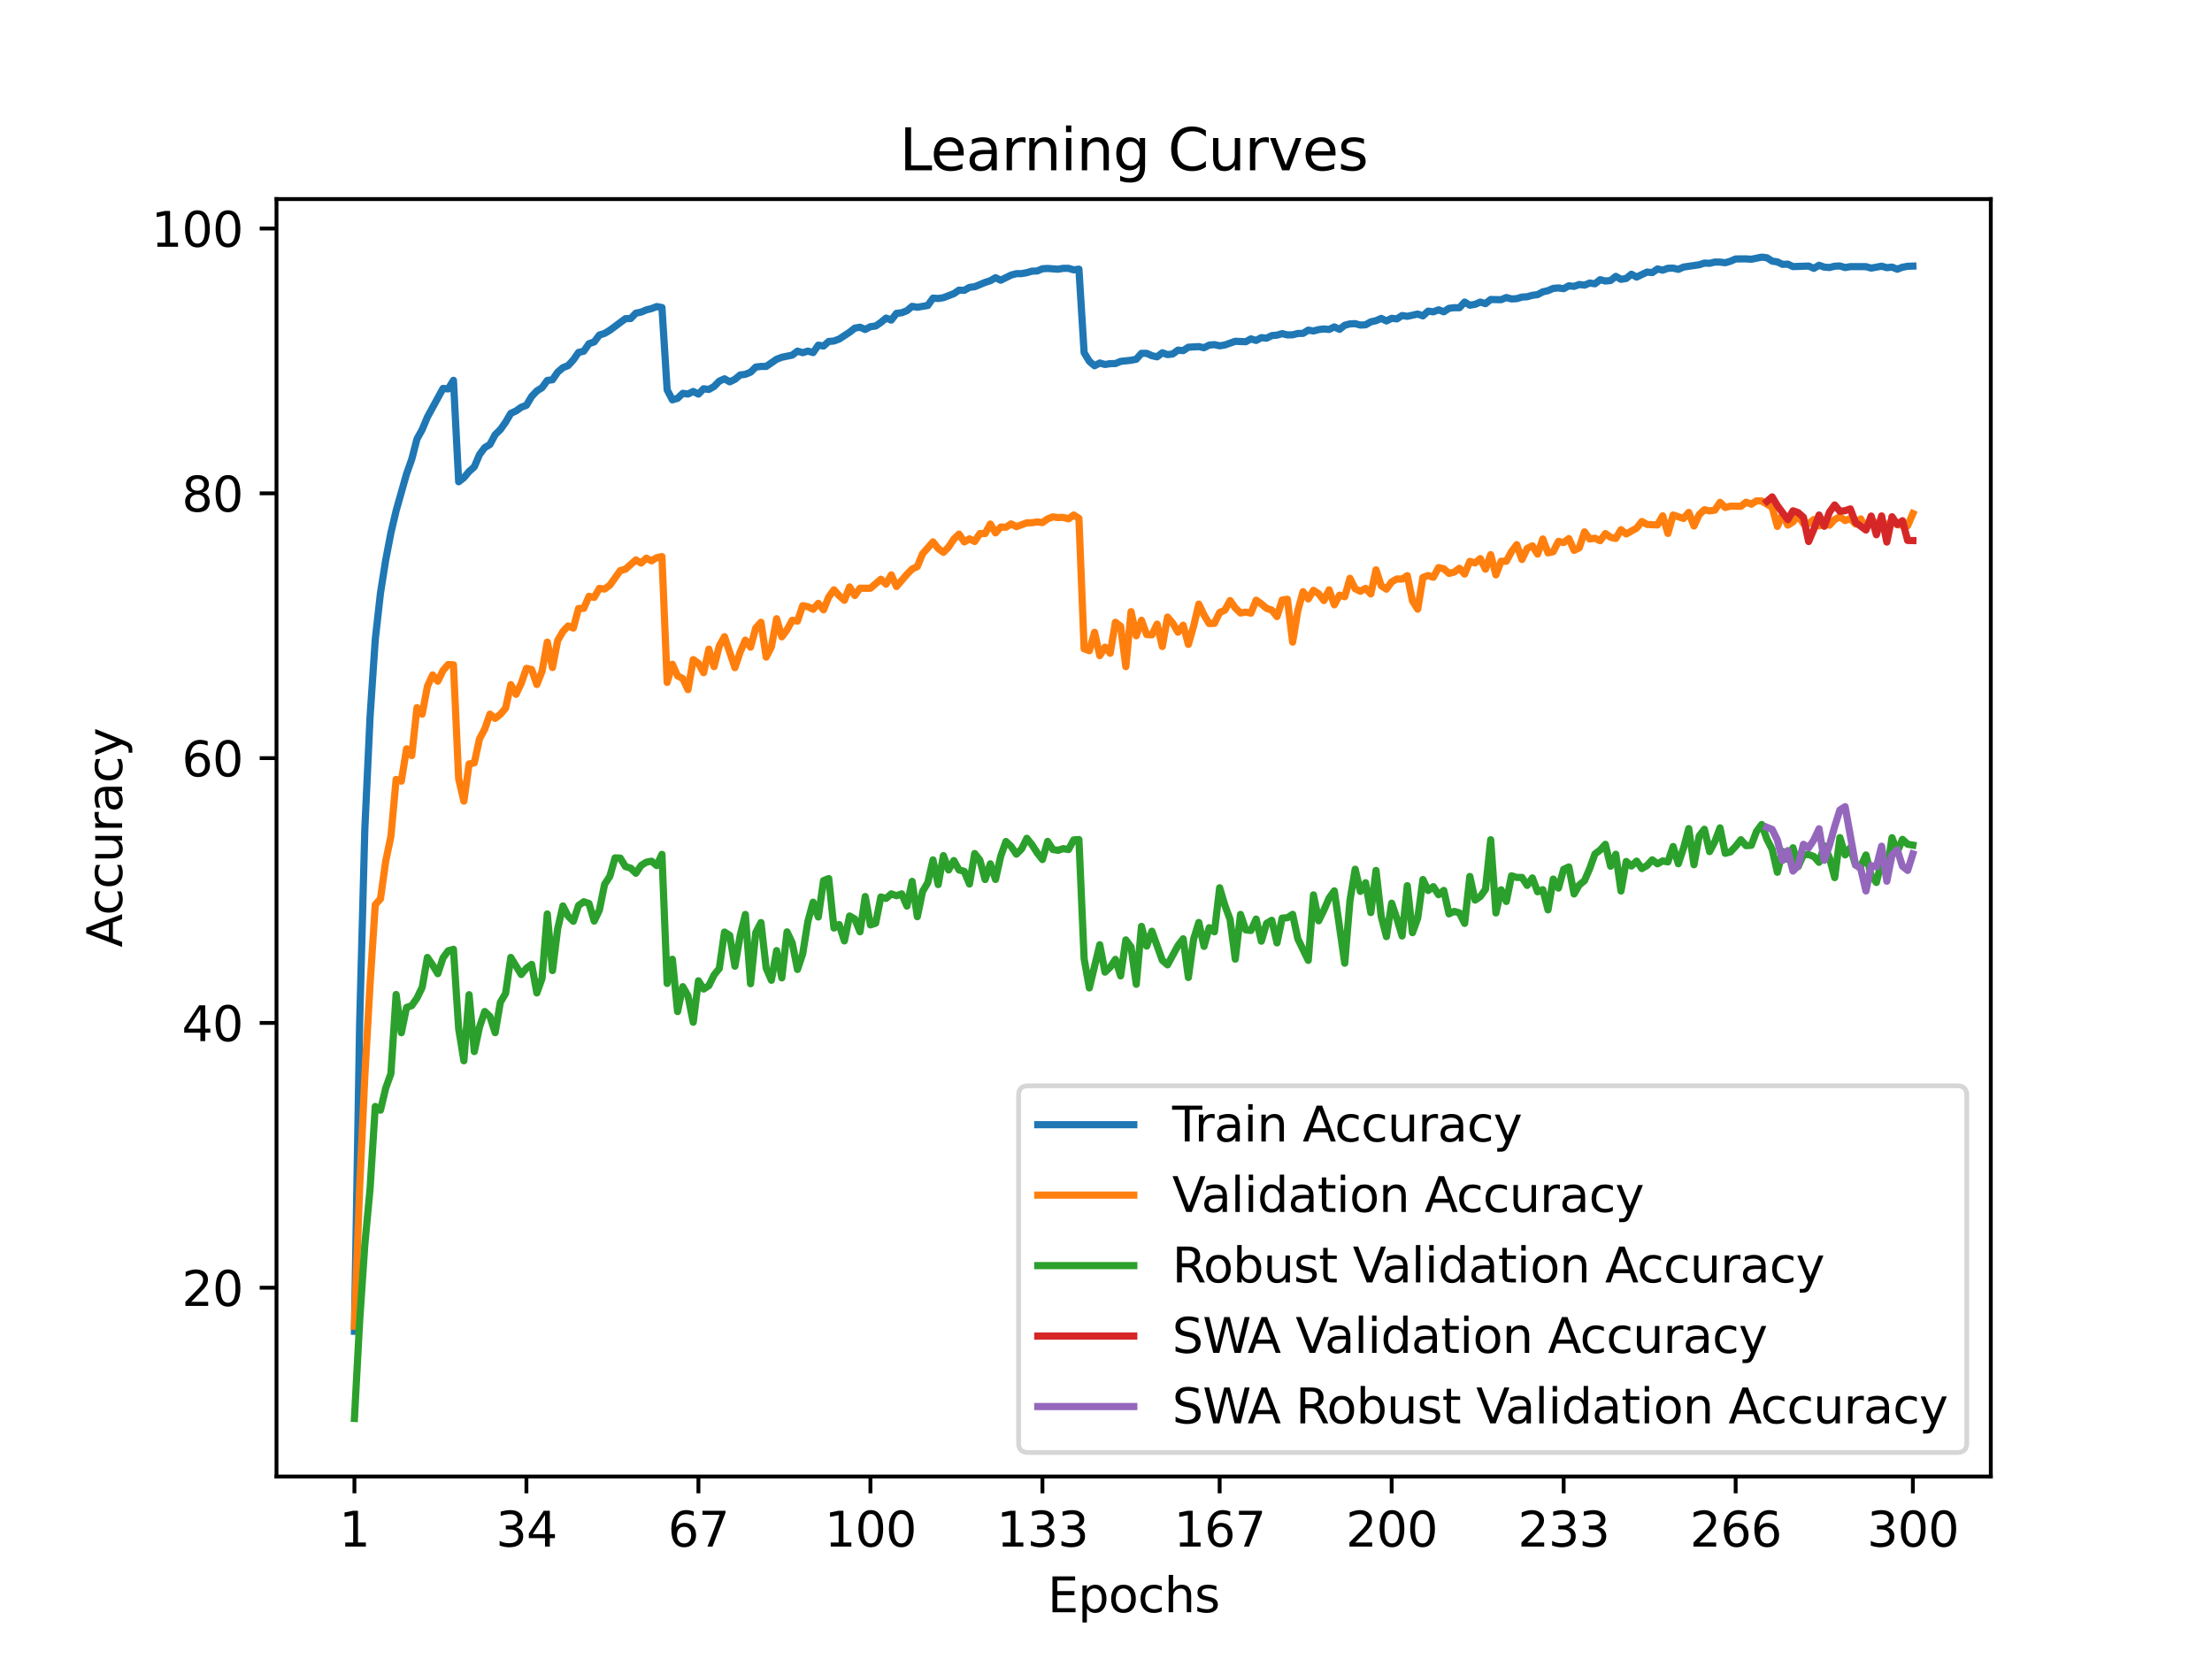 <?xml version="1.0" encoding="utf-8" standalone="no"?>
<!DOCTYPE svg PUBLIC "-//W3C//DTD SVG 1.1//EN"
  "http://www.w3.org/Graphics/SVG/1.1/DTD/svg11.dtd">
<svg xmlns:xlink="http://www.w3.org/1999/xlink" width="460.8pt" height="345.6pt" viewBox="0 0 460.8 345.6" xmlns="http://www.w3.org/2000/svg" version="1.1">
 <defs>
  <style type="text/css">*{stroke-linejoin: round; stroke-linecap: butt}</style>
 </defs>
 <g id="figure_1">
  <g id="patch_1">
   <path d="M 0 345.6 
L 460.8 345.6 
L 460.8 0 
L 0 0 
z
" style="fill: #ffffff"/>
  </g>
  <g id="axes_1">
   <g id="patch_2">
    <path d="M 57.6 307.584 
L 414.72 307.584 
L 414.72 41.472 
L 57.6 41.472 
z
" style="fill: #ffffff"/>
   </g>
   <g id="matplotlib.axis_1">
    <g id="xtick_1">
     <g id="line2d_1">
      <defs>
       <path id="m10da78083c" d="M 0 0 
L 0 3.5 
" style="stroke: #000000; stroke-width: 0.8"/>
      </defs>
      <g>
       <use xlink:href="#m10da78083c" x="73.833" y="307.584" style="stroke: #000000; stroke-width: 0.8"/>
      </g>
     </g>
     <g id="text_1">
      <!-- 1 -->
      <g transform="translate(70.651 322.182) scale(0.1 -0.1)">
       <defs>
        <path id="DejaVuSans-31" d="M 794 531 
L 1825 531 
L 1825 4091 
L 703 3866 
L 703 4441 
L 1819 4666 
L 2450 4666 
L 2450 531 
L 3481 531 
L 3481 0 
L 794 0 
L 794 531 
z
" transform="scale(0.016)"/>
       </defs>
       <use xlink:href="#DejaVuSans-31"/>
      </g>
     </g>
    </g>
    <g id="xtick_2">
     <g id="line2d_2">
      <g>
       <use xlink:href="#m10da78083c" x="109.664" y="307.584" style="stroke: #000000; stroke-width: 0.8"/>
      </g>
     </g>
     <g id="text_2">
      <!-- 34 -->
      <g transform="translate(103.302 322.182) scale(0.1 -0.1)">
       <defs>
        <path id="DejaVuSans-33" d="M 2597 2516 
Q 3050 2419 3304 2112 
Q 3559 1806 3559 1356 
Q 3559 666 3084 287 
Q 2609 -91 1734 -91 
Q 1441 -91 1130 -33 
Q 819 25 488 141 
L 488 750 
Q 750 597 1062 519 
Q 1375 441 1716 441 
Q 2309 441 2620 675 
Q 2931 909 2931 1356 
Q 2931 1769 2642 2001 
Q 2353 2234 1838 2234 
L 1294 2234 
L 1294 2753 
L 1863 2753 
Q 2328 2753 2575 2939 
Q 2822 3125 2822 3475 
Q 2822 3834 2567 4026 
Q 2313 4219 1838 4219 
Q 1578 4219 1281 4162 
Q 984 4106 628 3988 
L 628 4550 
Q 988 4650 1302 4700 
Q 1616 4750 1894 4750 
Q 2613 4750 3031 4423 
Q 3450 4097 3450 3541 
Q 3450 3153 3228 2886 
Q 3006 2619 2597 2516 
z
" transform="scale(0.016)"/>
        <path id="DejaVuSans-34" d="M 2419 4116 
L 825 1625 
L 2419 1625 
L 2419 4116 
z
M 2253 4666 
L 3047 4666 
L 3047 1625 
L 3713 1625 
L 3713 1100 
L 3047 1100 
L 3047 0 
L 2419 0 
L 2419 1100 
L 313 1100 
L 313 1709 
L 2253 4666 
z
" transform="scale(0.016)"/>
       </defs>
       <use xlink:href="#DejaVuSans-33"/>
       <use xlink:href="#DejaVuSans-34" x="63.623"/>
      </g>
     </g>
    </g>
    <g id="xtick_3">
     <g id="line2d_3">
      <g>
       <use xlink:href="#m10da78083c" x="145.496" y="307.584" style="stroke: #000000; stroke-width: 0.8"/>
      </g>
     </g>
     <g id="text_3">
      <!-- 67 -->
      <g transform="translate(139.133 322.182) scale(0.1 -0.1)">
       <defs>
        <path id="DejaVuSans-36" d="M 2113 2584 
Q 1688 2584 1439 2293 
Q 1191 2003 1191 1497 
Q 1191 994 1439 701 
Q 1688 409 2113 409 
Q 2538 409 2786 701 
Q 3034 994 3034 1497 
Q 3034 2003 2786 2293 
Q 2538 2584 2113 2584 
z
M 3366 4563 
L 3366 3988 
Q 3128 4100 2886 4159 
Q 2644 4219 2406 4219 
Q 1781 4219 1451 3797 
Q 1122 3375 1075 2522 
Q 1259 2794 1537 2939 
Q 1816 3084 2150 3084 
Q 2853 3084 3261 2657 
Q 3669 2231 3669 1497 
Q 3669 778 3244 343 
Q 2819 -91 2113 -91 
Q 1303 -91 875 529 
Q 447 1150 447 2328 
Q 447 3434 972 4092 
Q 1497 4750 2381 4750 
Q 2619 4750 2861 4703 
Q 3103 4656 3366 4563 
z
" transform="scale(0.016)"/>
        <path id="DejaVuSans-37" d="M 525 4666 
L 3525 4666 
L 3525 4397 
L 1831 0 
L 1172 0 
L 2766 4134 
L 525 4134 
L 525 4666 
z
" transform="scale(0.016)"/>
       </defs>
       <use xlink:href="#DejaVuSans-36"/>
       <use xlink:href="#DejaVuSans-37" x="63.623"/>
      </g>
     </g>
    </g>
    <g id="xtick_4">
     <g id="line2d_4">
      <g>
       <use xlink:href="#m10da78083c" x="181.327" y="307.584" style="stroke: #000000; stroke-width: 0.8"/>
      </g>
     </g>
     <g id="text_4">
      <!-- 100 -->
      <g transform="translate(171.783 322.182) scale(0.1 -0.1)">
       <defs>
        <path id="DejaVuSans-30" d="M 2034 4250 
Q 1547 4250 1301 3770 
Q 1056 3291 1056 2328 
Q 1056 1369 1301 889 
Q 1547 409 2034 409 
Q 2525 409 2770 889 
Q 3016 1369 3016 2328 
Q 3016 3291 2770 3770 
Q 2525 4250 2034 4250 
z
M 2034 4750 
Q 2819 4750 3233 4129 
Q 3647 3509 3647 2328 
Q 3647 1150 3233 529 
Q 2819 -91 2034 -91 
Q 1250 -91 836 529 
Q 422 1150 422 2328 
Q 422 3509 836 4129 
Q 1250 4750 2034 4750 
z
" transform="scale(0.016)"/>
       </defs>
       <use xlink:href="#DejaVuSans-31"/>
       <use xlink:href="#DejaVuSans-30" x="63.623"/>
       <use xlink:href="#DejaVuSans-30" x="127.246"/>
      </g>
     </g>
    </g>
    <g id="xtick_5">
     <g id="line2d_5">
      <g>
       <use xlink:href="#m10da78083c" x="217.158" y="307.584" style="stroke: #000000; stroke-width: 0.8"/>
      </g>
     </g>
     <g id="text_5">
      <!-- 133 -->
      <g transform="translate(207.615 322.182) scale(0.1 -0.1)">
       <use xlink:href="#DejaVuSans-31"/>
       <use xlink:href="#DejaVuSans-33" x="63.623"/>
       <use xlink:href="#DejaVuSans-33" x="127.246"/>
      </g>
     </g>
    </g>
    <g id="xtick_6">
     <g id="line2d_6">
      <g>
       <use xlink:href="#m10da78083c" x="254.076" y="307.584" style="stroke: #000000; stroke-width: 0.8"/>
      </g>
     </g>
     <g id="text_6">
      <!-- 167 -->
      <g transform="translate(244.532 322.182) scale(0.1 -0.1)">
       <use xlink:href="#DejaVuSans-31"/>
       <use xlink:href="#DejaVuSans-36" x="63.623"/>
       <use xlink:href="#DejaVuSans-37" x="127.246"/>
      </g>
     </g>
    </g>
    <g id="xtick_7">
     <g id="line2d_7">
      <g>
       <use xlink:href="#m10da78083c" x="289.907" y="307.584" style="stroke: #000000; stroke-width: 0.8"/>
      </g>
     </g>
     <g id="text_7">
      <!-- 200 -->
      <g transform="translate(280.363 322.182) scale(0.1 -0.1)">
       <defs>
        <path id="DejaVuSans-32" d="M 1228 531 
L 3431 531 
L 3431 0 
L 469 0 
L 469 531 
Q 828 903 1448 1529 
Q 2069 2156 2228 2338 
Q 2531 2678 2651 2914 
Q 2772 3150 2772 3378 
Q 2772 3750 2511 3984 
Q 2250 4219 1831 4219 
Q 1534 4219 1204 4116 
Q 875 4013 500 3803 
L 500 4441 
Q 881 4594 1212 4672 
Q 1544 4750 1819 4750 
Q 2544 4750 2975 4387 
Q 3406 4025 3406 3419 
Q 3406 3131 3298 2873 
Q 3191 2616 2906 2266 
Q 2828 2175 2409 1742 
Q 1991 1309 1228 531 
z
" transform="scale(0.016)"/>
       </defs>
       <use xlink:href="#DejaVuSans-32"/>
       <use xlink:href="#DejaVuSans-30" x="63.623"/>
       <use xlink:href="#DejaVuSans-30" x="127.246"/>
      </g>
     </g>
    </g>
    <g id="xtick_8">
     <g id="line2d_8">
      <g>
       <use xlink:href="#m10da78083c" x="325.739" y="307.584" style="stroke: #000000; stroke-width: 0.8"/>
      </g>
     </g>
     <g id="text_8">
      <!-- 233 -->
      <g transform="translate(316.195 322.182) scale(0.1 -0.1)">
       <use xlink:href="#DejaVuSans-32"/>
       <use xlink:href="#DejaVuSans-33" x="63.623"/>
       <use xlink:href="#DejaVuSans-33" x="127.246"/>
      </g>
     </g>
    </g>
    <g id="xtick_9">
     <g id="line2d_9">
      <g>
       <use xlink:href="#m10da78083c" x="361.57" y="307.584" style="stroke: #000000; stroke-width: 0.8"/>
      </g>
     </g>
     <g id="text_9">
      <!-- 266 -->
      <g transform="translate(352.026 322.182) scale(0.1 -0.1)">
       <use xlink:href="#DejaVuSans-32"/>
       <use xlink:href="#DejaVuSans-36" x="63.623"/>
       <use xlink:href="#DejaVuSans-36" x="127.246"/>
      </g>
     </g>
    </g>
    <g id="xtick_10">
     <g id="line2d_10">
      <g>
       <use xlink:href="#m10da78083c" x="398.487" y="307.584" style="stroke: #000000; stroke-width: 0.8"/>
      </g>
     </g>
     <g id="text_10">
      <!-- 300 -->
      <g transform="translate(388.944 322.182) scale(0.1 -0.1)">
       <use xlink:href="#DejaVuSans-33"/>
       <use xlink:href="#DejaVuSans-30" x="63.623"/>
       <use xlink:href="#DejaVuSans-30" x="127.246"/>
      </g>
     </g>
    </g>
    <g id="text_11">
     <!-- Epochs -->
     <g transform="translate(218.244 335.861) scale(0.1 -0.1)">
      <defs>
       <path id="DejaVuSans-45" d="M 628 4666 
L 3578 4666 
L 3578 4134 
L 1259 4134 
L 1259 2753 
L 3481 2753 
L 3481 2222 
L 1259 2222 
L 1259 531 
L 3634 531 
L 3634 0 
L 628 0 
L 628 4666 
z
" transform="scale(0.016)"/>
       <path id="DejaVuSans-70" d="M 1159 525 
L 1159 -1331 
L 581 -1331 
L 581 3500 
L 1159 3500 
L 1159 2969 
Q 1341 3281 1617 3432 
Q 1894 3584 2278 3584 
Q 2916 3584 3314 3078 
Q 3713 2572 3713 1747 
Q 3713 922 3314 415 
Q 2916 -91 2278 -91 
Q 1894 -91 1617 61 
Q 1341 213 1159 525 
z
M 3116 1747 
Q 3116 2381 2855 2742 
Q 2594 3103 2138 3103 
Q 1681 3103 1420 2742 
Q 1159 2381 1159 1747 
Q 1159 1113 1420 752 
Q 1681 391 2138 391 
Q 2594 391 2855 752 
Q 3116 1113 3116 1747 
z
" transform="scale(0.016)"/>
       <path id="DejaVuSans-6f" d="M 1959 3097 
Q 1497 3097 1228 2736 
Q 959 2375 959 1747 
Q 959 1119 1226 758 
Q 1494 397 1959 397 
Q 2419 397 2687 759 
Q 2956 1122 2956 1747 
Q 2956 2369 2687 2733 
Q 2419 3097 1959 3097 
z
M 1959 3584 
Q 2709 3584 3137 3096 
Q 3566 2609 3566 1747 
Q 3566 888 3137 398 
Q 2709 -91 1959 -91 
Q 1206 -91 779 398 
Q 353 888 353 1747 
Q 353 2609 779 3096 
Q 1206 3584 1959 3584 
z
" transform="scale(0.016)"/>
       <path id="DejaVuSans-63" d="M 3122 3366 
L 3122 2828 
Q 2878 2963 2633 3030 
Q 2388 3097 2138 3097 
Q 1578 3097 1268 2742 
Q 959 2388 959 1747 
Q 959 1106 1268 751 
Q 1578 397 2138 397 
Q 2388 397 2633 464 
Q 2878 531 3122 666 
L 3122 134 
Q 2881 22 2623 -34 
Q 2366 -91 2075 -91 
Q 1284 -91 818 406 
Q 353 903 353 1747 
Q 353 2603 823 3093 
Q 1294 3584 2113 3584 
Q 2378 3584 2631 3529 
Q 2884 3475 3122 3366 
z
" transform="scale(0.016)"/>
       <path id="DejaVuSans-68" d="M 3513 2113 
L 3513 0 
L 2938 0 
L 2938 2094 
Q 2938 2591 2744 2837 
Q 2550 3084 2163 3084 
Q 1697 3084 1428 2787 
Q 1159 2491 1159 1978 
L 1159 0 
L 581 0 
L 581 4863 
L 1159 4863 
L 1159 2956 
Q 1366 3272 1645 3428 
Q 1925 3584 2291 3584 
Q 2894 3584 3203 3211 
Q 3513 2838 3513 2113 
z
" transform="scale(0.016)"/>
       <path id="DejaVuSans-73" d="M 2834 3397 
L 2834 2853 
Q 2591 2978 2328 3040 
Q 2066 3103 1784 3103 
Q 1356 3103 1142 2972 
Q 928 2841 928 2578 
Q 928 2378 1081 2264 
Q 1234 2150 1697 2047 
L 1894 2003 
Q 2506 1872 2764 1633 
Q 3022 1394 3022 966 
Q 3022 478 2636 193 
Q 2250 -91 1575 -91 
Q 1294 -91 989 -36 
Q 684 19 347 128 
L 347 722 
Q 666 556 975 473 
Q 1284 391 1588 391 
Q 1994 391 2212 530 
Q 2431 669 2431 922 
Q 2431 1156 2273 1281 
Q 2116 1406 1581 1522 
L 1381 1569 
Q 847 1681 609 1914 
Q 372 2147 372 2553 
Q 372 3047 722 3315 
Q 1072 3584 1716 3584 
Q 2034 3584 2315 3537 
Q 2597 3491 2834 3397 
z
" transform="scale(0.016)"/>
      </defs>
      <use xlink:href="#DejaVuSans-45"/>
      <use xlink:href="#DejaVuSans-70" x="63.184"/>
      <use xlink:href="#DejaVuSans-6f" x="126.66"/>
      <use xlink:href="#DejaVuSans-63" x="187.842"/>
      <use xlink:href="#DejaVuSans-68" x="242.822"/>
      <use xlink:href="#DejaVuSans-73" x="306.201"/>
     </g>
    </g>
   </g>
   <g id="matplotlib.axis_2">
    <g id="ytick_1">
     <g id="line2d_11">
      <defs>
       <path id="mda31d30860" d="M 0 0 
L -3.5 0 
" style="stroke: #000000; stroke-width: 0.8"/>
      </defs>
      <g>
       <use xlink:href="#mda31d30860" x="57.6" y="268.25" style="stroke: #000000; stroke-width: 0.8"/>
      </g>
     </g>
     <g id="text_12">
      <!-- 20 -->
      <g transform="translate(37.875 272.049) scale(0.1 -0.1)">
       <use xlink:href="#DejaVuSans-32"/>
       <use xlink:href="#DejaVuSans-30" x="63.623"/>
      </g>
     </g>
    </g>
    <g id="ytick_2">
     <g id="line2d_12">
      <g>
       <use xlink:href="#mda31d30860" x="57.6" y="213.089" style="stroke: #000000; stroke-width: 0.8"/>
      </g>
     </g>
     <g id="text_13">
      <!-- 40 -->
      <g transform="translate(37.875 216.888) scale(0.1 -0.1)">
       <use xlink:href="#DejaVuSans-34"/>
       <use xlink:href="#DejaVuSans-30" x="63.623"/>
      </g>
     </g>
    </g>
    <g id="ytick_3">
     <g id="line2d_13">
      <g>
       <use xlink:href="#mda31d30860" x="57.6" y="157.927" style="stroke: #000000; stroke-width: 0.8"/>
      </g>
     </g>
     <g id="text_14">
      <!-- 60 -->
      <g transform="translate(37.875 161.727) scale(0.1 -0.1)">
       <use xlink:href="#DejaVuSans-36"/>
       <use xlink:href="#DejaVuSans-30" x="63.623"/>
      </g>
     </g>
    </g>
    <g id="ytick_4">
     <g id="line2d_14">
      <g>
       <use xlink:href="#mda31d30860" x="57.6" y="102.766" style="stroke: #000000; stroke-width: 0.8"/>
      </g>
     </g>
     <g id="text_15">
      <!-- 80 -->
      <g transform="translate(37.875 106.565) scale(0.1 -0.1)">
       <defs>
        <path id="DejaVuSans-38" d="M 2034 2216 
Q 1584 2216 1326 1975 
Q 1069 1734 1069 1313 
Q 1069 891 1326 650 
Q 1584 409 2034 409 
Q 2484 409 2743 651 
Q 3003 894 3003 1313 
Q 3003 1734 2745 1975 
Q 2488 2216 2034 2216 
z
M 1403 2484 
Q 997 2584 770 2862 
Q 544 3141 544 3541 
Q 544 4100 942 4425 
Q 1341 4750 2034 4750 
Q 2731 4750 3128 4425 
Q 3525 4100 3525 3541 
Q 3525 3141 3298 2862 
Q 3072 2584 2669 2484 
Q 3125 2378 3379 2068 
Q 3634 1759 3634 1313 
Q 3634 634 3220 271 
Q 2806 -91 2034 -91 
Q 1263 -91 848 271 
Q 434 634 434 1313 
Q 434 1759 690 2068 
Q 947 2378 1403 2484 
z
M 1172 3481 
Q 1172 3119 1398 2916 
Q 1625 2713 2034 2713 
Q 2441 2713 2670 2916 
Q 2900 3119 2900 3481 
Q 2900 3844 2670 4047 
Q 2441 4250 2034 4250 
Q 1625 4250 1398 4047 
Q 1172 3844 1172 3481 
z
" transform="scale(0.016)"/>
       </defs>
       <use xlink:href="#DejaVuSans-38"/>
       <use xlink:href="#DejaVuSans-30" x="63.623"/>
      </g>
     </g>
    </g>
    <g id="ytick_5">
     <g id="line2d_15">
      <g>
       <use xlink:href="#mda31d30860" x="57.6" y="47.605" style="stroke: #000000; stroke-width: 0.8"/>
      </g>
     </g>
     <g id="text_16">
      <!-- 100 -->
      <g transform="translate(31.512 51.404) scale(0.1 -0.1)">
       <use xlink:href="#DejaVuSans-31"/>
       <use xlink:href="#DejaVuSans-30" x="63.623"/>
       <use xlink:href="#DejaVuSans-30" x="127.246"/>
      </g>
     </g>
    </g>
    <g id="text_17">
     <!-- Accuracy -->
     <g transform="translate(25.433 197.356) rotate(-90) scale(0.1 -0.1)">
      <defs>
       <path id="DejaVuSans-41" d="M 2188 4044 
L 1331 1722 
L 3047 1722 
L 2188 4044 
z
M 1831 4666 
L 2547 4666 
L 4325 0 
L 3669 0 
L 3244 1197 
L 1141 1197 
L 716 0 
L 50 0 
L 1831 4666 
z
" transform="scale(0.016)"/>
       <path id="DejaVuSans-75" d="M 544 1381 
L 544 3500 
L 1119 3500 
L 1119 1403 
Q 1119 906 1312 657 
Q 1506 409 1894 409 
Q 2359 409 2629 706 
Q 2900 1003 2900 1516 
L 2900 3500 
L 3475 3500 
L 3475 0 
L 2900 0 
L 2900 538 
Q 2691 219 2414 64 
Q 2138 -91 1772 -91 
Q 1169 -91 856 284 
Q 544 659 544 1381 
z
M 1991 3584 
L 1991 3584 
z
" transform="scale(0.016)"/>
       <path id="DejaVuSans-72" d="M 2631 2963 
Q 2534 3019 2420 3045 
Q 2306 3072 2169 3072 
Q 1681 3072 1420 2755 
Q 1159 2438 1159 1844 
L 1159 0 
L 581 0 
L 581 3500 
L 1159 3500 
L 1159 2956 
Q 1341 3275 1631 3429 
Q 1922 3584 2338 3584 
Q 2397 3584 2469 3576 
Q 2541 3569 2628 3553 
L 2631 2963 
z
" transform="scale(0.016)"/>
       <path id="DejaVuSans-61" d="M 2194 1759 
Q 1497 1759 1228 1600 
Q 959 1441 959 1056 
Q 959 750 1161 570 
Q 1363 391 1709 391 
Q 2188 391 2477 730 
Q 2766 1069 2766 1631 
L 2766 1759 
L 2194 1759 
z
M 3341 1997 
L 3341 0 
L 2766 0 
L 2766 531 
Q 2569 213 2275 61 
Q 1981 -91 1556 -91 
Q 1019 -91 701 211 
Q 384 513 384 1019 
Q 384 1609 779 1909 
Q 1175 2209 1959 2209 
L 2766 2209 
L 2766 2266 
Q 2766 2663 2505 2880 
Q 2244 3097 1772 3097 
Q 1472 3097 1187 3025 
Q 903 2953 641 2809 
L 641 3341 
Q 956 3463 1253 3523 
Q 1550 3584 1831 3584 
Q 2591 3584 2966 3190 
Q 3341 2797 3341 1997 
z
" transform="scale(0.016)"/>
       <path id="DejaVuSans-79" d="M 2059 -325 
Q 1816 -950 1584 -1140 
Q 1353 -1331 966 -1331 
L 506 -1331 
L 506 -850 
L 844 -850 
Q 1081 -850 1212 -737 
Q 1344 -625 1503 -206 
L 1606 56 
L 191 3500 
L 800 3500 
L 1894 763 
L 2988 3500 
L 3597 3500 
L 2059 -325 
z
" transform="scale(0.016)"/>
      </defs>
      <use xlink:href="#DejaVuSans-41"/>
      <use xlink:href="#DejaVuSans-63" x="66.658"/>
      <use xlink:href="#DejaVuSans-63" x="121.639"/>
      <use xlink:href="#DejaVuSans-75" x="176.619"/>
      <use xlink:href="#DejaVuSans-72" x="239.998"/>
      <use xlink:href="#DejaVuSans-61" x="281.111"/>
      <use xlink:href="#DejaVuSans-63" x="342.391"/>
      <use xlink:href="#DejaVuSans-79" x="397.371"/>
     </g>
    </g>
   </g>
   <g id="line2d_16">
    <path d="M 73.833 277.329 
L 74.919 213.32 
L 76.004 172.6 
L 77.09 149.328 
L 78.176 133.199 
L 79.262 123.523 
L 80.348 116.667 
L 81.433 111.007 
L 82.519 106.39 
L 84.691 98.717 
L 85.777 95.661 
L 86.862 91.453 
L 87.948 89.489 
L 89.034 86.88 
L 92.291 80.917 
L 93.377 81.016 
L 94.463 79.229 
L 95.549 100.361 
L 96.635 99.517 
L 97.72 98.221 
L 98.806 97.25 
L 99.892 94.691 
L 100.978 93.24 
L 102.064 92.589 
L 103.149 90.543 
L 104.235 89.489 
L 105.321 87.961 
L 106.407 86.108 
L 107.493 85.611 
L 108.578 84.844 
L 109.664 84.425 
L 110.75 82.588 
L 111.836 81.441 
L 112.922 80.757 
L 114.007 79.251 
L 115.093 79.102 
L 116.179 77.519 
L 117.265 76.592 
L 118.351 76.162 
L 119.436 74.976 
L 120.522 73.415 
L 121.608 73.161 
L 122.694 71.6 
L 123.78 71.225 
L 124.865 69.796 
L 125.951 69.449 
L 127.037 68.804 
L 130.294 66.382 
L 131.38 66.354 
L 132.466 65.24 
L 133.552 65.019 
L 134.638 64.556 
L 135.723 64.291 
L 136.809 63.861 
L 137.895 64.065 
L 138.981 81.22 
L 140.067 83.294 
L 141.152 82.969 
L 142.238 81.937 
L 143.324 82.086 
L 144.41 81.551 
L 145.496 82.097 
L 146.581 80.983 
L 147.667 81.132 
L 148.753 80.514 
L 149.839 79.4 
L 150.925 78.915 
L 152.01 79.543 
L 153.096 79.025 
L 154.182 78.115 
L 155.268 77.977 
L 156.354 77.536 
L 157.439 76.471 
L 158.525 76.333 
L 159.611 76.339 
L 161.783 74.838 
L 162.868 74.424 
L 165.04 73.978 
L 166.126 73.15 
L 167.212 73.47 
L 168.297 73.139 
L 169.383 73.454 
L 170.469 71.898 
L 171.555 72.086 
L 172.641 71.131 
L 173.726 71.038 
L 174.812 70.635 
L 176.984 69.212 
L 178.07 68.357 
L 179.155 68.164 
L 180.241 68.638 
L 181.327 68.053 
L 182.413 67.915 
L 183.499 67.176 
L 184.584 66.261 
L 185.67 66.68 
L 186.756 65.279 
L 187.842 65.152 
L 188.928 64.727 
L 190.013 63.822 
L 191.099 64.004 
L 193.271 63.64 
L 194.357 62.112 
L 195.442 62.179 
L 196.528 62.013 
L 198.7 61.175 
L 199.786 60.436 
L 200.871 60.491 
L 201.957 59.862 
L 203.043 59.73 
L 205.215 58.83 
L 206.3 58.483 
L 207.386 57.854 
L 208.472 58.373 
L 210.644 57.297 
L 211.729 57.01 
L 212.815 56.999 
L 213.901 56.8 
L 214.987 56.486 
L 216.073 56.447 
L 217.158 55.99 
L 218.244 55.923 
L 220.416 56.083 
L 221.502 55.896 
L 222.587 55.896 
L 223.673 56.216 
L 224.759 56.067 
L 225.845 73.47 
L 226.931 75.268 
L 228.016 76.195 
L 229.102 75.621 
L 230.188 75.93 
L 231.274 75.754 
L 232.36 75.737 
L 233.445 75.285 
L 235.617 75.048 
L 236.703 74.838 
L 237.789 73.608 
L 238.875 73.603 
L 239.96 74.099 
L 241.046 74.331 
L 242.132 73.492 
L 243.218 73.873 
L 244.304 73.735 
L 245.389 72.935 
L 246.475 73.045 
L 247.561 72.328 
L 249.733 72.207 
L 250.818 72.439 
L 251.904 71.893 
L 252.99 71.793 
L 254.076 72.041 
L 255.162 71.865 
L 257.333 71.098 
L 259.505 71.192 
L 260.591 70.596 
L 261.676 70.922 
L 262.762 70.337 
L 263.848 70.453 
L 264.934 69.912 
L 266.02 69.818 
L 267.105 69.499 
L 268.191 69.769 
L 269.277 69.747 
L 270.363 69.465 
L 271.449 69.449 
L 272.534 68.77 
L 273.62 68.952 
L 274.706 68.66 
L 275.792 68.528 
L 276.878 68.633 
L 277.963 68.103 
L 279.049 68.61 
L 280.135 67.75 
L 281.221 67.474 
L 282.307 67.424 
L 283.392 67.722 
L 284.478 67.662 
L 285.564 67.044 
L 286.65 66.807 
L 287.736 66.327 
L 288.821 66.862 
L 289.907 66.31 
L 290.993 66.432 
L 292.079 65.737 
L 293.165 65.897 
L 295.336 65.422 
L 296.422 65.803 
L 297.508 64.815 
L 298.594 64.959 
L 299.679 64.54 
L 300.765 64.948 
L 301.851 64.231 
L 302.937 64.098 
L 304.023 64.109 
L 305.108 62.929 
L 306.194 63.58 
L 307.28 63.398 
L 308.366 62.929 
L 309.452 63.254 
L 310.537 62.388 
L 312.709 62.438 
L 313.795 61.98 
L 314.881 62.278 
L 315.966 62.212 
L 317.052 61.886 
L 318.138 61.82 
L 319.224 61.517 
L 320.31 61.373 
L 321.395 60.794 
L 322.481 60.551 
L 323.567 60.072 
L 324.653 59.983 
L 325.739 60.138 
L 326.824 59.536 
L 327.91 59.658 
L 328.996 59.266 
L 330.082 59.399 
L 331.168 58.957 
L 332.253 59.123 
L 333.339 58.262 
L 334.425 58.544 
L 335.511 58.439 
L 336.597 57.573 
L 337.682 58.185 
L 338.768 58.008 
L 339.854 57.126 
L 340.94 57.716 
L 343.111 56.674 
L 344.197 56.789 
L 345.283 56.023 
L 346.369 56.282 
L 347.455 55.885 
L 348.54 55.857 
L 349.626 56.116 
L 350.712 55.631 
L 353.969 55.157 
L 355.055 54.804 
L 356.141 54.853 
L 357.227 54.588 
L 358.313 54.6 
L 359.398 54.732 
L 360.484 54.417 
L 361.57 53.943 
L 363.742 53.927 
L 364.827 54.009 
L 366.999 53.568 
L 368.085 53.7 
L 369.171 54.395 
L 370.256 54.555 
L 371.342 55.074 
L 372.428 55.019 
L 373.514 55.537 
L 376.771 55.421 
L 377.857 55.901 
L 378.943 55.261 
L 380.029 55.642 
L 381.114 55.73 
L 382.2 55.455 
L 383.286 55.405 
L 384.372 55.736 
L 385.458 55.543 
L 388.715 55.548 
L 389.801 55.852 
L 391.972 55.449 
L 393.058 55.763 
L 394.144 55.642 
L 395.23 56.083 
L 396.316 55.67 
L 397.401 55.471 
L 398.487 55.432 
L 398.487 55.432 
" clip-path="url(#pf9eb776216)" style="fill: none; stroke: #1f77b4; stroke-width: 1.5; stroke-linecap: square"/>
   </g>
   <g id="line2d_17">
    <path d="M 73.833 276.276 
L 74.919 247.537 
L 76.004 224.121 
L 77.09 205.035 
L 78.176 188.459 
L 79.262 187.246 
L 80.348 179.413 
L 81.433 174.255 
L 82.519 162.368 
L 83.605 162.726 
L 84.691 155.997 
L 85.777 157.403 
L 86.862 147.419 
L 87.948 148.771 
L 89.034 142.979 
L 90.12 140.607 
L 91.206 141.903 
L 92.291 139.669 
L 93.377 138.428 
L 94.463 138.483 
L 95.549 162.258 
L 96.635 166.891 
L 97.72 159.141 
L 98.806 158.92 
L 99.892 153.901 
L 100.978 151.887 
L 102.064 148.771 
L 103.149 149.653 
L 104.235 148.798 
L 105.321 147.53 
L 106.407 142.62 
L 107.493 144.634 
L 108.578 142.372 
L 109.664 139.228 
L 110.75 139.476 
L 111.836 142.593 
L 112.922 139.835 
L 114.007 133.767 
L 115.093 139.062 
L 116.179 133.436 
L 117.265 131.56 
L 118.351 130.402 
L 119.436 130.843 
L 120.522 126.761 
L 121.608 126.734 
L 122.694 124.224 
L 123.78 124.445 
L 124.865 122.569 
L 125.951 122.707 
L 127.037 121.907 
L 129.209 118.873 
L 130.294 118.57 
L 132.466 116.639 
L 133.552 117.301 
L 134.638 116.281 
L 135.723 116.832 
L 136.809 116.17 
L 137.895 115.95 
L 138.981 142.151 
L 140.067 138.373 
L 141.152 140.8 
L 142.238 141.351 
L 143.324 143.668 
L 144.41 137.407 
L 145.496 138.18 
L 146.581 140.138 
L 147.667 135.229 
L 148.753 138.869 
L 149.839 134.567 
L 150.925 132.636 
L 153.096 139.09 
L 154.182 135.863 
L 155.268 133.353 
L 156.354 134.815 
L 157.439 130.816 
L 158.525 129.63 
L 159.611 136.883 
L 160.697 134.76 
L 161.783 128.885 
L 162.868 132.664 
L 163.954 131.202 
L 165.04 129.216 
L 166.126 129.382 
L 167.212 126.182 
L 168.297 126.375 
L 169.383 126.927 
L 170.469 125.686 
L 171.555 127.037 
L 172.641 124.362 
L 173.726 122.873 
L 174.812 124.086 
L 175.898 125.051 
L 176.984 122.266 
L 178.07 124.058 
L 179.155 122.542 
L 181.327 122.542 
L 183.499 120.666 
L 184.584 121.687 
L 185.67 119.756 
L 186.756 122.183 
L 188.928 119.646 
L 190.013 118.542 
L 191.099 118.018 
L 192.185 115.371 
L 194.357 112.888 
L 195.442 114.267 
L 196.528 115.067 
L 197.614 113.964 
L 198.7 112.309 
L 199.786 111.261 
L 200.871 112.888 
L 201.957 112.254 
L 203.043 112.806 
L 204.129 111.151 
L 205.215 111.151 
L 206.3 109.165 
L 207.386 111.013 
L 208.472 109.799 
L 209.558 109.827 
L 210.644 109.137 
L 211.729 109.717 
L 213.901 108.917 
L 214.987 108.889 
L 216.073 108.724 
L 217.158 108.862 
L 218.244 108.089 
L 219.33 107.676 
L 220.416 107.814 
L 221.502 107.786 
L 222.587 108.089 
L 223.673 107.289 
L 224.759 107.979 
L 225.845 135.146 
L 226.931 135.56 
L 228.016 131.726 
L 229.102 136.58 
L 230.188 134.815 
L 231.274 136.084 
L 232.36 129.63 
L 233.445 130.457 
L 234.531 138.869 
L 235.617 127.423 
L 236.703 132.443 
L 237.789 129.216 
L 238.875 132.195 
L 239.96 132.25 
L 241.046 130.016 
L 242.132 134.677 
L 243.218 128.554 
L 244.304 129.823 
L 245.389 131.698 
L 246.475 130.237 
L 247.561 134.236 
L 248.647 130.457 
L 249.733 125.851 
L 250.818 128.113 
L 251.904 129.906 
L 252.99 129.85 
L 254.076 127.589 
L 255.162 127.12 
L 256.247 125.107 
L 257.333 126.651 
L 258.419 127.699 
L 259.505 127.506 
L 260.591 127.727 
L 261.676 125.024 
L 262.762 125.796 
L 263.848 126.734 
L 264.934 127.092 
L 266.02 128.444 
L 267.105 124.996 
L 268.191 124.831 
L 269.277 133.767 
L 270.363 127.203 
L 271.449 123.259 
L 272.534 124.776 
L 273.62 122.983 
L 274.706 123.7 
L 275.792 125.107 
L 276.878 122.873 
L 277.963 125.989 
L 279.049 123.976 
L 280.135 124.307 
L 281.221 120.473 
L 282.307 122.652 
L 283.392 123.176 
L 284.478 122.569 
L 285.564 123.728 
L 286.65 118.708 
L 287.736 122.018 
L 288.821 122.735 
L 289.907 121.218 
L 290.993 120.611 
L 292.079 120.638 
L 293.165 119.921 
L 294.25 125.189 
L 295.336 126.899 
L 296.422 120.28 
L 297.508 119.894 
L 298.594 120.252 
L 299.679 118.239 
L 300.765 118.487 
L 301.851 119.453 
L 302.937 119.177 
L 304.023 118.377 
L 305.108 119.59 
L 306.194 116.943 
L 307.28 117.274 
L 308.366 116.363 
L 309.452 118.57 
L 310.537 115.536 
L 311.623 119.756 
L 312.709 116.915 
L 313.795 116.915 
L 314.881 114.902 
L 315.966 113.468 
L 317.052 116.557 
L 318.138 114.24 
L 319.224 113.716 
L 320.31 115.426 
L 321.395 112.282 
L 322.481 115.178 
L 323.567 114.929 
L 324.653 112.778 
L 325.739 113.026 
L 326.824 112.199 
L 327.91 114.653 
L 328.996 114.102 
L 330.082 110.792 
L 331.168 112.282 
L 332.253 112.116 
L 333.339 112.64 
L 334.425 111.151 
L 335.511 111.923 
L 336.597 112.171 
L 337.682 110.351 
L 338.768 111.233 
L 340.94 110.02 
L 342.026 108.641 
L 343.111 109.248 
L 345.283 109.358 
L 346.369 107.455 
L 347.455 111.123 
L 348.54 107.289 
L 350.712 108.007 
L 351.798 106.738 
L 352.884 109.579 
L 353.969 107.207 
L 355.055 106.186 
L 356.141 106.434 
L 357.227 106.269 
L 358.313 104.642 
L 359.398 105.717 
L 360.484 105.442 
L 362.656 105.469 
L 363.742 104.614 
L 364.827 105.028 
L 365.913 104.338 
L 366.999 104.366 
L 369.171 105.662 
L 370.256 109.661 
L 371.342 107.207 
L 372.428 109.386 
L 373.514 108.724 
L 374.6 107.372 
L 375.685 109.082 
L 376.771 109.055 
L 377.857 108.227 
L 378.943 109.551 
L 380.029 109.027 
L 381.114 109.413 
L 382.2 108.227 
L 383.286 107.648 
L 384.372 108.448 
L 385.458 108.007 
L 386.543 109.165 
L 387.629 108.089 
L 388.715 110.158 
L 389.801 108.2 
L 390.887 109.082 
L 391.972 108.944 
L 393.058 109.468 
L 394.144 108.42 
L 395.23 109.303 
L 397.401 109.523 
L 398.487 106.986 
L 398.487 106.986 
" clip-path="url(#pf9eb776216)" style="fill: none; stroke: #ff7f0e; stroke-width: 1.5; stroke-linecap: square"/>
   </g>
   <g id="line2d_18">
    <path d="M 73.833 295.488 
L 74.919 275.288 
L 76.004 259.234 
L 77.09 247.65 
L 78.176 230.493 
L 79.262 231.273 
L 80.348 226.689 
L 81.433 223.645 
L 82.519 207.173 
L 83.605 215.143 
L 84.691 209.874 
L 85.777 209.494 
L 86.862 207.915 
L 87.948 205.67 
L 89.034 199.45 
L 90.12 201.029 
L 91.206 202.836 
L 92.291 199.546 
L 93.377 198.062 
L 94.463 197.758 
L 95.549 214.306 
L 96.635 220.982 
L 97.72 207.211 
L 98.806 219.061 
L 99.892 213.964 
L 100.978 210.711 
L 102.064 211.738 
L 103.149 215.124 
L 104.235 208.79 
L 105.321 206.964 
L 106.407 199.45 
L 108.578 203.007 
L 109.664 201.695 
L 110.75 200.896 
L 111.836 206.85 
L 112.922 203.806 
L 114.007 190.396 
L 115.093 202.19 
L 116.179 193.459 
L 117.265 188.723 
L 118.351 190.853 
L 119.436 191.918 
L 120.522 188.627 
L 121.608 187.848 
L 122.694 188.209 
L 123.78 191.88 
L 124.865 189.598 
L 125.951 184.215 
L 127.037 182.56 
L 128.123 178.717 
L 129.209 178.756 
L 130.294 180.524 
L 131.38 180.848 
L 132.466 181.913 
L 133.552 180.296 
L 134.638 179.611 
L 135.723 179.402 
L 136.809 180.315 
L 137.895 177.976 
L 138.981 204.871 
L 140.067 199.831 
L 141.152 210.73 
L 142.238 205.537 
L 143.324 207.458 
L 144.41 212.955 
L 145.496 204.32 
L 146.581 206.032 
L 147.667 205.328 
L 148.753 203.103 
L 149.839 201.752 
L 150.925 194.163 
L 152.01 194.847 
L 153.096 201.277 
L 154.182 194.942 
L 155.268 190.492 
L 156.354 204.929 
L 157.439 194.277 
L 158.525 192.184 
L 159.611 201.695 
L 160.697 204.206 
L 161.783 198.024 
L 162.868 203.711 
L 163.954 194.125 
L 165.04 196.445 
L 166.126 201.961 
L 167.212 198.728 
L 168.297 191.956 
L 169.383 187.943 
L 170.469 191.024 
L 171.555 183.454 
L 172.641 183.016 
L 173.726 193.326 
L 174.812 192.603 
L 175.898 196.008 
L 176.984 190.815 
L 178.07 191.443 
L 179.155 194.106 
L 180.241 186.763 
L 181.327 192.679 
L 182.413 192.318 
L 183.499 186.859 
L 184.584 187.163 
L 185.67 186.212 
L 186.756 186.592 
L 187.842 186.212 
L 188.928 188.761 
L 190.013 183.606 
L 191.099 190.967 
L 192.185 185.717 
L 193.271 183.872 
L 194.357 179.136 
L 195.442 184.272 
L 196.528 178.242 
L 197.614 181.228 
L 198.7 179.269 
L 199.786 181.228 
L 200.871 181.514 
L 201.957 184.158 
L 203.043 177.804 
L 204.129 179.174 
L 205.215 183.225 
L 206.3 179.954 
L 207.386 183.206 
L 208.472 178.356 
L 209.558 175.294 
L 210.644 176.321 
L 211.729 177.938 
L 212.815 176.853 
L 213.901 174.628 
L 214.987 175.978 
L 216.073 177.671 
L 217.158 179.06 
L 218.244 175.275 
L 219.33 176.968 
L 220.416 177.139 
L 221.502 176.777 
L 222.587 176.987 
L 223.673 174.97 
L 224.759 174.894 
L 225.845 199.736 
L 226.931 205.804 
L 229.102 196.807 
L 230.188 202.513 
L 231.274 201.486 
L 232.36 199.85 
L 233.445 203.293 
L 234.531 195.798 
L 235.617 197.263 
L 236.703 205.043 
L 237.789 192.983 
L 238.875 197.092 
L 239.96 193.991 
L 242.132 200.059 
L 243.218 200.991 
L 245.389 196.997 
L 246.475 195.57 
L 247.561 203.635 
L 248.647 195.646 
L 249.733 192.165 
L 250.818 197.149 
L 251.904 193.25 
L 252.99 194.106 
L 254.076 184.937 
L 255.162 188.589 
L 256.247 191.538 
L 257.333 199.812 
L 258.419 190.492 
L 259.505 193.706 
L 260.591 193.839 
L 261.676 191.462 
L 262.762 196.065 
L 263.848 192.356 
L 264.934 191.709 
L 266.02 196.426 
L 267.105 191.252 
L 268.191 191.176 
L 269.277 190.473 
L 270.363 195.57 
L 272.534 200.059 
L 273.62 186.421 
L 274.706 191.823 
L 275.792 189.598 
L 276.878 187.087 
L 277.963 185.584 
L 280.135 200.649 
L 281.221 187.6 
L 282.307 181.076 
L 283.392 185.698 
L 284.478 183.891 
L 285.564 190.111 
L 286.65 181.323 
L 287.736 190.929 
L 288.821 195.114 
L 289.907 188.152 
L 290.993 191.347 
L 292.079 194.981 
L 293.165 184.5 
L 294.25 194.296 
L 295.336 191.271 
L 296.422 183.225 
L 297.508 185.508 
L 298.594 184.709 
L 299.679 186.383 
L 300.765 185.489 
L 301.851 190.377 
L 302.937 189.864 
L 304.023 190.168 
L 305.108 192.356 
L 306.194 182.579 
L 307.28 187.505 
L 308.366 186.782 
L 309.452 185.261 
L 310.537 174.932 
L 311.623 190.187 
L 312.709 185.356 
L 313.795 187.791 
L 314.881 182.446 
L 315.966 182.788 
L 317.052 182.788 
L 318.138 184.443 
L 319.224 182.883 
L 320.31 185.774 
L 321.395 185.337 
L 322.481 189.54 
L 323.567 183.13 
L 324.653 185.013 
L 325.739 181.095 
L 326.824 180.601 
L 327.91 186.231 
L 328.996 184.348 
L 330.082 183.454 
L 331.168 180.924 
L 332.253 177.9 
L 333.339 177.082 
L 334.425 175.883 
L 335.511 180.448 
L 336.597 177.957 
L 337.682 185.622 
L 338.768 179.459 
L 339.854 180.41 
L 340.94 179.383 
L 342.026 180.943 
L 343.111 180.296 
L 344.197 179.117 
L 345.283 179.954 
L 346.369 179.345 
L 347.455 179.554 
L 348.54 176.34 
L 349.626 179.935 
L 350.712 176.682 
L 351.798 172.612 
L 352.884 180.144 
L 353.969 174.152 
L 355.055 172.745 
L 356.141 177.405 
L 357.227 175.332 
L 358.313 172.46 
L 359.398 177.766 
L 360.484 177.462 
L 361.57 176.302 
L 362.656 174.932 
L 363.742 176.169 
L 364.827 176.093 
L 365.913 173.201 
L 366.999 171.756 
L 368.085 174.818 
L 369.171 176.949 
L 370.256 181.704 
L 371.342 177.348 
L 372.428 179.022 
L 373.514 176.606 
L 374.6 180.524 
L 375.685 178.052 
L 376.771 178.014 
L 377.857 178.432 
L 378.943 179.631 
L 380.029 176.207 
L 381.114 178.698 
L 382.2 182.826 
L 383.286 174.495 
L 384.372 178.09 
L 385.458 176.587 
L 386.543 180.201 
L 387.629 180.467 
L 388.715 178.109 
L 389.801 182.389 
L 390.887 183.834 
L 391.972 179.402 
L 393.058 181.59 
L 394.144 174.514 
L 395.23 177.481 
L 396.316 174.856 
L 397.401 175.864 
L 398.487 176.055 
L 398.487 176.055 
" clip-path="url(#pf9eb776216)" style="fill: none; stroke: #2ca02c; stroke-width: 1.5; stroke-linecap: square"/>
   </g>
   <g id="line2d_19">
    <path d="M 368.085 104.449 
L 369.171 103.511 
L 370.256 105.331 
L 372.428 108.255 
L 373.514 106.407 
L 374.6 106.793 
L 375.685 107.758 
L 376.771 112.806 
L 377.857 110.241 
L 378.943 107.289 
L 380.029 109.634 
L 381.114 106.683 
L 382.2 105.193 
L 383.286 106.517 
L 384.372 106.379 
L 385.458 106.021 
L 386.543 108.834 
L 388.715 110.406 
L 389.801 107.51 
L 390.887 111.399 
L 391.972 107.483 
L 393.058 112.916 
L 394.144 107.648 
L 395.23 109.248 
L 396.316 108.475 
L 397.401 112.585 
L 398.487 112.613 
L 398.487 112.613 
" clip-path="url(#pf9eb776216)" style="fill: none; stroke: #d62728; stroke-width: 1.5; stroke-linecap: square"/>
   </g>
   <g id="line2d_20">
    <path d="M 368.085 172.345 
L 369.171 172.783 
L 370.256 174.989 
L 371.342 179.25 
L 372.428 177.196 
L 373.514 181.457 
L 374.6 180.315 
L 375.685 175.883 
L 376.771 176.606 
L 377.857 174.97 
L 378.943 172.65 
L 380.029 179.212 
L 381.114 176.074 
L 382.2 172.174 
L 383.286 168.731 
L 384.372 168.047 
L 386.543 180.144 
L 387.629 180.943 
L 388.715 185.603 
L 389.801 180.315 
L 390.887 180.563 
L 391.972 176.283 
L 393.058 183.568 
L 394.144 178.09 
L 395.23 177.044 
L 396.316 180.448 
L 397.401 181.323 
L 398.487 177.881 
L 398.487 177.881 
" clip-path="url(#pf9eb776216)" style="fill: none; stroke: #9467bd; stroke-width: 1.5; stroke-linecap: square"/>
   </g>
   <g id="patch_3">
    <path d="M 57.6 307.584 
L 57.6 41.472 
" style="fill: none; stroke: #000000; stroke-width: 0.8; stroke-linejoin: miter; stroke-linecap: square"/>
   </g>
   <g id="patch_4">
    <path d="M 414.72 307.584 
L 414.72 41.472 
" style="fill: none; stroke: #000000; stroke-width: 0.8; stroke-linejoin: miter; stroke-linecap: square"/>
   </g>
   <g id="patch_5">
    <path d="M 57.6 307.584 
L 414.72 307.584 
" style="fill: none; stroke: #000000; stroke-width: 0.8; stroke-linejoin: miter; stroke-linecap: square"/>
   </g>
   <g id="patch_6">
    <path d="M 57.6 41.472 
L 414.72 41.472 
" style="fill: none; stroke: #000000; stroke-width: 0.8; stroke-linejoin: miter; stroke-linecap: square"/>
   </g>
   <g id="text_18">
    <!-- Learning Curves -->
    <g transform="translate(187.376 35.472) scale(0.12 -0.12)">
     <defs>
      <path id="DejaVuSans-4c" d="M 628 4666 
L 1259 4666 
L 1259 531 
L 3531 531 
L 3531 0 
L 628 0 
L 628 4666 
z
" transform="scale(0.016)"/>
      <path id="DejaVuSans-65" d="M 3597 1894 
L 3597 1613 
L 953 1613 
Q 991 1019 1311 708 
Q 1631 397 2203 397 
Q 2534 397 2845 478 
Q 3156 559 3463 722 
L 3463 178 
Q 3153 47 2828 -22 
Q 2503 -91 2169 -91 
Q 1331 -91 842 396 
Q 353 884 353 1716 
Q 353 2575 817 3079 
Q 1281 3584 2069 3584 
Q 2775 3584 3186 3129 
Q 3597 2675 3597 1894 
z
M 3022 2063 
Q 3016 2534 2758 2815 
Q 2500 3097 2075 3097 
Q 1594 3097 1305 2825 
Q 1016 2553 972 2059 
L 3022 2063 
z
" transform="scale(0.016)"/>
      <path id="DejaVuSans-6e" d="M 3513 2113 
L 3513 0 
L 2938 0 
L 2938 2094 
Q 2938 2591 2744 2837 
Q 2550 3084 2163 3084 
Q 1697 3084 1428 2787 
Q 1159 2491 1159 1978 
L 1159 0 
L 581 0 
L 581 3500 
L 1159 3500 
L 1159 2956 
Q 1366 3272 1645 3428 
Q 1925 3584 2291 3584 
Q 2894 3584 3203 3211 
Q 3513 2838 3513 2113 
z
" transform="scale(0.016)"/>
      <path id="DejaVuSans-69" d="M 603 3500 
L 1178 3500 
L 1178 0 
L 603 0 
L 603 3500 
z
M 603 4863 
L 1178 4863 
L 1178 4134 
L 603 4134 
L 603 4863 
z
" transform="scale(0.016)"/>
      <path id="DejaVuSans-67" d="M 2906 1791 
Q 2906 2416 2648 2759 
Q 2391 3103 1925 3103 
Q 1463 3103 1205 2759 
Q 947 2416 947 1791 
Q 947 1169 1205 825 
Q 1463 481 1925 481 
Q 2391 481 2648 825 
Q 2906 1169 2906 1791 
z
M 3481 434 
Q 3481 -459 3084 -895 
Q 2688 -1331 1869 -1331 
Q 1566 -1331 1297 -1286 
Q 1028 -1241 775 -1147 
L 775 -588 
Q 1028 -725 1275 -790 
Q 1522 -856 1778 -856 
Q 2344 -856 2625 -561 
Q 2906 -266 2906 331 
L 2906 616 
Q 2728 306 2450 153 
Q 2172 0 1784 0 
Q 1141 0 747 490 
Q 353 981 353 1791 
Q 353 2603 747 3093 
Q 1141 3584 1784 3584 
Q 2172 3584 2450 3431 
Q 2728 3278 2906 2969 
L 2906 3500 
L 3481 3500 
L 3481 434 
z
" transform="scale(0.016)"/>
      <path id="DejaVuSans-20" transform="scale(0.016)"/>
      <path id="DejaVuSans-43" d="M 4122 4306 
L 4122 3641 
Q 3803 3938 3442 4084 
Q 3081 4231 2675 4231 
Q 1875 4231 1450 3742 
Q 1025 3253 1025 2328 
Q 1025 1406 1450 917 
Q 1875 428 2675 428 
Q 3081 428 3442 575 
Q 3803 722 4122 1019 
L 4122 359 
Q 3791 134 3420 21 
Q 3050 -91 2638 -91 
Q 1578 -91 968 557 
Q 359 1206 359 2328 
Q 359 3453 968 4101 
Q 1578 4750 2638 4750 
Q 3056 4750 3426 4639 
Q 3797 4528 4122 4306 
z
" transform="scale(0.016)"/>
      <path id="DejaVuSans-76" d="M 191 3500 
L 800 3500 
L 1894 563 
L 2988 3500 
L 3597 3500 
L 2284 0 
L 1503 0 
L 191 3500 
z
" transform="scale(0.016)"/>
     </defs>
     <use xlink:href="#DejaVuSans-4c"/>
     <use xlink:href="#DejaVuSans-65" x="53.963"/>
     <use xlink:href="#DejaVuSans-61" x="115.486"/>
     <use xlink:href="#DejaVuSans-72" x="176.766"/>
     <use xlink:href="#DejaVuSans-6e" x="216.129"/>
     <use xlink:href="#DejaVuSans-69" x="279.508"/>
     <use xlink:href="#DejaVuSans-6e" x="307.291"/>
     <use xlink:href="#DejaVuSans-67" x="370.67"/>
     <use xlink:href="#DejaVuSans-20" x="434.146"/>
     <use xlink:href="#DejaVuSans-43" x="465.934"/>
     <use xlink:href="#DejaVuSans-75" x="535.758"/>
     <use xlink:href="#DejaVuSans-72" x="599.137"/>
     <use xlink:href="#DejaVuSans-76" x="640.25"/>
     <use xlink:href="#DejaVuSans-65" x="699.43"/>
     <use xlink:href="#DejaVuSans-73" x="760.953"/>
    </g>
   </g>
   <g id="legend_1">
    <g id="patch_7">
     <path d="M 214.189 302.584 
L 407.72 302.584 
Q 409.72 302.584 409.72 300.584 
L 409.72 228.193 
Q 409.72 226.193 407.72 226.193 
L 214.189 226.193 
Q 212.189 226.193 212.189 228.193 
L 212.189 300.584 
Q 212.189 302.584 214.189 302.584 
z
" style="fill: #ffffff; opacity: 0.8; stroke: #cccccc; stroke-linejoin: miter"/>
    </g>
    <g id="line2d_21">
     <path d="M 216.189 234.292 
L 226.189 234.292 
L 236.189 234.292 
" style="fill: none; stroke: #1f77b4; stroke-width: 1.5; stroke-linecap: square"/>
    </g>
    <g id="text_19">
     <!-- Train Accuracy -->
     <g transform="translate(244.189 237.792) scale(0.1 -0.1)">
      <defs>
       <path id="DejaVuSans-54" d="M -19 4666 
L 3928 4666 
L 3928 4134 
L 2272 4134 
L 2272 0 
L 1638 0 
L 1638 4134 
L -19 4134 
L -19 4666 
z
" transform="scale(0.016)"/>
      </defs>
      <use xlink:href="#DejaVuSans-54"/>
      <use xlink:href="#DejaVuSans-72" x="46.334"/>
      <use xlink:href="#DejaVuSans-61" x="87.447"/>
      <use xlink:href="#DejaVuSans-69" x="148.727"/>
      <use xlink:href="#DejaVuSans-6e" x="176.51"/>
      <use xlink:href="#DejaVuSans-20" x="239.889"/>
      <use xlink:href="#DejaVuSans-41" x="271.676"/>
      <use xlink:href="#DejaVuSans-63" x="338.334"/>
      <use xlink:href="#DejaVuSans-63" x="393.314"/>
      <use xlink:href="#DejaVuSans-75" x="448.295"/>
      <use xlink:href="#DejaVuSans-72" x="511.674"/>
      <use xlink:href="#DejaVuSans-61" x="552.787"/>
      <use xlink:href="#DejaVuSans-63" x="614.066"/>
      <use xlink:href="#DejaVuSans-79" x="669.047"/>
     </g>
    </g>
    <g id="line2d_22">
     <path d="M 216.189 248.97 
L 226.189 248.97 
L 236.189 248.97 
" style="fill: none; stroke: #ff7f0e; stroke-width: 1.5; stroke-linecap: square"/>
    </g>
    <g id="text_20">
     <!-- Validation Accuracy -->
     <g transform="translate(244.189 252.47) scale(0.1 -0.1)">
      <defs>
       <path id="DejaVuSans-56" d="M 1831 0 
L 50 4666 
L 709 4666 
L 2188 738 
L 3669 4666 
L 4325 4666 
L 2547 0 
L 1831 0 
z
" transform="scale(0.016)"/>
       <path id="DejaVuSans-6c" d="M 603 4863 
L 1178 4863 
L 1178 0 
L 603 0 
L 603 4863 
z
" transform="scale(0.016)"/>
       <path id="DejaVuSans-64" d="M 2906 2969 
L 2906 4863 
L 3481 4863 
L 3481 0 
L 2906 0 
L 2906 525 
Q 2725 213 2448 61 
Q 2172 -91 1784 -91 
Q 1150 -91 751 415 
Q 353 922 353 1747 
Q 353 2572 751 3078 
Q 1150 3584 1784 3584 
Q 2172 3584 2448 3432 
Q 2725 3281 2906 2969 
z
M 947 1747 
Q 947 1113 1208 752 
Q 1469 391 1925 391 
Q 2381 391 2643 752 
Q 2906 1113 2906 1747 
Q 2906 2381 2643 2742 
Q 2381 3103 1925 3103 
Q 1469 3103 1208 2742 
Q 947 2381 947 1747 
z
" transform="scale(0.016)"/>
       <path id="DejaVuSans-74" d="M 1172 4494 
L 1172 3500 
L 2356 3500 
L 2356 3053 
L 1172 3053 
L 1172 1153 
Q 1172 725 1289 603 
Q 1406 481 1766 481 
L 2356 481 
L 2356 0 
L 1766 0 
Q 1100 0 847 248 
Q 594 497 594 1153 
L 594 3053 
L 172 3053 
L 172 3500 
L 594 3500 
L 594 4494 
L 1172 4494 
z
" transform="scale(0.016)"/>
      </defs>
      <use xlink:href="#DejaVuSans-56"/>
      <use xlink:href="#DejaVuSans-61" x="60.658"/>
      <use xlink:href="#DejaVuSans-6c" x="121.938"/>
      <use xlink:href="#DejaVuSans-69" x="149.721"/>
      <use xlink:href="#DejaVuSans-64" x="177.504"/>
      <use xlink:href="#DejaVuSans-61" x="240.98"/>
      <use xlink:href="#DejaVuSans-74" x="302.26"/>
      <use xlink:href="#DejaVuSans-69" x="341.469"/>
      <use xlink:href="#DejaVuSans-6f" x="369.252"/>
      <use xlink:href="#DejaVuSans-6e" x="430.434"/>
      <use xlink:href="#DejaVuSans-20" x="493.812"/>
      <use xlink:href="#DejaVuSans-41" x="525.6"/>
      <use xlink:href="#DejaVuSans-63" x="592.258"/>
      <use xlink:href="#DejaVuSans-63" x="647.238"/>
      <use xlink:href="#DejaVuSans-75" x="702.219"/>
      <use xlink:href="#DejaVuSans-72" x="765.598"/>
      <use xlink:href="#DejaVuSans-61" x="806.711"/>
      <use xlink:href="#DejaVuSans-63" x="867.99"/>
      <use xlink:href="#DejaVuSans-79" x="922.971"/>
     </g>
    </g>
    <g id="line2d_23">
     <path d="M 216.189 263.648 
L 226.189 263.648 
L 236.189 263.648 
" style="fill: none; stroke: #2ca02c; stroke-width: 1.5; stroke-linecap: square"/>
    </g>
    <g id="text_21">
     <!-- Robust Validation Accuracy -->
     <g transform="translate(244.189 267.148) scale(0.1 -0.1)">
      <defs>
       <path id="DejaVuSans-52" d="M 2841 2188 
Q 3044 2119 3236 1894 
Q 3428 1669 3622 1275 
L 4263 0 
L 3584 0 
L 2988 1197 
Q 2756 1666 2539 1819 
Q 2322 1972 1947 1972 
L 1259 1972 
L 1259 0 
L 628 0 
L 628 4666 
L 2053 4666 
Q 2853 4666 3247 4331 
Q 3641 3997 3641 3322 
Q 3641 2881 3436 2590 
Q 3231 2300 2841 2188 
z
M 1259 4147 
L 1259 2491 
L 2053 2491 
Q 2509 2491 2742 2702 
Q 2975 2913 2975 3322 
Q 2975 3731 2742 3939 
Q 2509 4147 2053 4147 
L 1259 4147 
z
" transform="scale(0.016)"/>
       <path id="DejaVuSans-62" d="M 3116 1747 
Q 3116 2381 2855 2742 
Q 2594 3103 2138 3103 
Q 1681 3103 1420 2742 
Q 1159 2381 1159 1747 
Q 1159 1113 1420 752 
Q 1681 391 2138 391 
Q 2594 391 2855 752 
Q 3116 1113 3116 1747 
z
M 1159 2969 
Q 1341 3281 1617 3432 
Q 1894 3584 2278 3584 
Q 2916 3584 3314 3078 
Q 3713 2572 3713 1747 
Q 3713 922 3314 415 
Q 2916 -91 2278 -91 
Q 1894 -91 1617 61 
Q 1341 213 1159 525 
L 1159 0 
L 581 0 
L 581 4863 
L 1159 4863 
L 1159 2969 
z
" transform="scale(0.016)"/>
      </defs>
      <use xlink:href="#DejaVuSans-52"/>
      <use xlink:href="#DejaVuSans-6f" x="64.982"/>
      <use xlink:href="#DejaVuSans-62" x="126.164"/>
      <use xlink:href="#DejaVuSans-75" x="189.641"/>
      <use xlink:href="#DejaVuSans-73" x="253.02"/>
      <use xlink:href="#DejaVuSans-74" x="305.119"/>
      <use xlink:href="#DejaVuSans-20" x="344.328"/>
      <use xlink:href="#DejaVuSans-56" x="376.115"/>
      <use xlink:href="#DejaVuSans-61" x="436.773"/>
      <use xlink:href="#DejaVuSans-6c" x="498.053"/>
      <use xlink:href="#DejaVuSans-69" x="525.836"/>
      <use xlink:href="#DejaVuSans-64" x="553.619"/>
      <use xlink:href="#DejaVuSans-61" x="617.096"/>
      <use xlink:href="#DejaVuSans-74" x="678.375"/>
      <use xlink:href="#DejaVuSans-69" x="717.584"/>
      <use xlink:href="#DejaVuSans-6f" x="745.367"/>
      <use xlink:href="#DejaVuSans-6e" x="806.549"/>
      <use xlink:href="#DejaVuSans-20" x="869.928"/>
      <use xlink:href="#DejaVuSans-41" x="901.715"/>
      <use xlink:href="#DejaVuSans-63" x="968.373"/>
      <use xlink:href="#DejaVuSans-63" x="1023.354"/>
      <use xlink:href="#DejaVuSans-75" x="1078.334"/>
      <use xlink:href="#DejaVuSans-72" x="1141.713"/>
      <use xlink:href="#DejaVuSans-61" x="1182.826"/>
      <use xlink:href="#DejaVuSans-63" x="1244.105"/>
      <use xlink:href="#DejaVuSans-79" x="1299.086"/>
     </g>
    </g>
    <g id="line2d_24">
     <path d="M 216.189 278.326 
L 226.189 278.326 
L 236.189 278.326 
" style="fill: none; stroke: #d62728; stroke-width: 1.5; stroke-linecap: square"/>
    </g>
    <g id="text_22">
     <!-- SWA Validation Accuracy -->
     <g transform="translate(244.189 281.826) scale(0.1 -0.1)">
      <defs>
       <path id="DejaVuSans-53" d="M 3425 4513 
L 3425 3897 
Q 3066 4069 2747 4153 
Q 2428 4238 2131 4238 
Q 1616 4238 1336 4038 
Q 1056 3838 1056 3469 
Q 1056 3159 1242 3001 
Q 1428 2844 1947 2747 
L 2328 2669 
Q 3034 2534 3370 2195 
Q 3706 1856 3706 1288 
Q 3706 609 3251 259 
Q 2797 -91 1919 -91 
Q 1588 -91 1214 -16 
Q 841 59 441 206 
L 441 856 
Q 825 641 1194 531 
Q 1563 422 1919 422 
Q 2459 422 2753 634 
Q 3047 847 3047 1241 
Q 3047 1584 2836 1778 
Q 2625 1972 2144 2069 
L 1759 2144 
Q 1053 2284 737 2584 
Q 422 2884 422 3419 
Q 422 4038 858 4394 
Q 1294 4750 2059 4750 
Q 2388 4750 2728 4690 
Q 3069 4631 3425 4513 
z
" transform="scale(0.016)"/>
       <path id="DejaVuSans-57" d="M 213 4666 
L 850 4666 
L 1831 722 
L 2809 4666 
L 3519 4666 
L 4500 722 
L 5478 4666 
L 6119 4666 
L 4947 0 
L 4153 0 
L 3169 4050 
L 2175 0 
L 1381 0 
L 213 4666 
z
" transform="scale(0.016)"/>
      </defs>
      <use xlink:href="#DejaVuSans-53"/>
      <use xlink:href="#DejaVuSans-57" x="63.477"/>
      <use xlink:href="#DejaVuSans-41" x="156.854"/>
      <use xlink:href="#DejaVuSans-20" x="225.262"/>
      <use xlink:href="#DejaVuSans-56" x="257.049"/>
      <use xlink:href="#DejaVuSans-61" x="317.707"/>
      <use xlink:href="#DejaVuSans-6c" x="378.986"/>
      <use xlink:href="#DejaVuSans-69" x="406.77"/>
      <use xlink:href="#DejaVuSans-64" x="434.553"/>
      <use xlink:href="#DejaVuSans-61" x="498.029"/>
      <use xlink:href="#DejaVuSans-74" x="559.309"/>
      <use xlink:href="#DejaVuSans-69" x="598.518"/>
      <use xlink:href="#DejaVuSans-6f" x="626.301"/>
      <use xlink:href="#DejaVuSans-6e" x="687.482"/>
      <use xlink:href="#DejaVuSans-20" x="750.861"/>
      <use xlink:href="#DejaVuSans-41" x="782.648"/>
      <use xlink:href="#DejaVuSans-63" x="849.307"/>
      <use xlink:href="#DejaVuSans-63" x="904.287"/>
      <use xlink:href="#DejaVuSans-75" x="959.268"/>
      <use xlink:href="#DejaVuSans-72" x="1022.646"/>
      <use xlink:href="#DejaVuSans-61" x="1063.76"/>
      <use xlink:href="#DejaVuSans-63" x="1125.039"/>
      <use xlink:href="#DejaVuSans-79" x="1180.02"/>
     </g>
    </g>
    <g id="line2d_25">
     <path d="M 216.189 293.004 
L 226.189 293.004 
L 236.189 293.004 
" style="fill: none; stroke: #9467bd; stroke-width: 1.5; stroke-linecap: square"/>
    </g>
    <g id="text_23">
     <!-- SWA Robust Validation Accuracy -->
     <g transform="translate(244.189 296.504) scale(0.1 -0.1)">
      <use xlink:href="#DejaVuSans-53"/>
      <use xlink:href="#DejaVuSans-57" x="63.477"/>
      <use xlink:href="#DejaVuSans-41" x="156.854"/>
      <use xlink:href="#DejaVuSans-20" x="225.262"/>
      <use xlink:href="#DejaVuSans-52" x="257.049"/>
      <use xlink:href="#DejaVuSans-6f" x="322.031"/>
      <use xlink:href="#DejaVuSans-62" x="383.213"/>
      <use xlink:href="#DejaVuSans-75" x="446.689"/>
      <use xlink:href="#DejaVuSans-73" x="510.068"/>
      <use xlink:href="#DejaVuSans-74" x="562.168"/>
      <use xlink:href="#DejaVuSans-20" x="601.377"/>
      <use xlink:href="#DejaVuSans-56" x="633.164"/>
      <use xlink:href="#DejaVuSans-61" x="693.822"/>
      <use xlink:href="#DejaVuSans-6c" x="755.102"/>
      <use xlink:href="#DejaVuSans-69" x="782.885"/>
      <use xlink:href="#DejaVuSans-64" x="810.668"/>
      <use xlink:href="#DejaVuSans-61" x="874.145"/>
      <use xlink:href="#DejaVuSans-74" x="935.424"/>
      <use xlink:href="#DejaVuSans-69" x="974.633"/>
      <use xlink:href="#DejaVuSans-6f" x="1002.416"/>
      <use xlink:href="#DejaVuSans-6e" x="1063.598"/>
      <use xlink:href="#DejaVuSans-20" x="1126.977"/>
      <use xlink:href="#DejaVuSans-41" x="1158.764"/>
      <use xlink:href="#DejaVuSans-63" x="1225.422"/>
      <use xlink:href="#DejaVuSans-63" x="1280.402"/>
      <use xlink:href="#DejaVuSans-75" x="1335.383"/>
      <use xlink:href="#DejaVuSans-72" x="1398.762"/>
      <use xlink:href="#DejaVuSans-61" x="1439.875"/>
      <use xlink:href="#DejaVuSans-63" x="1501.154"/>
      <use xlink:href="#DejaVuSans-79" x="1556.135"/>
     </g>
    </g>
   </g>
  </g>
 </g>
 <defs>
  <clipPath id="pf9eb776216">
   <rect x="57.6" y="41.472" width="357.12" height="266.112"/>
  </clipPath>
 </defs>
</svg>
